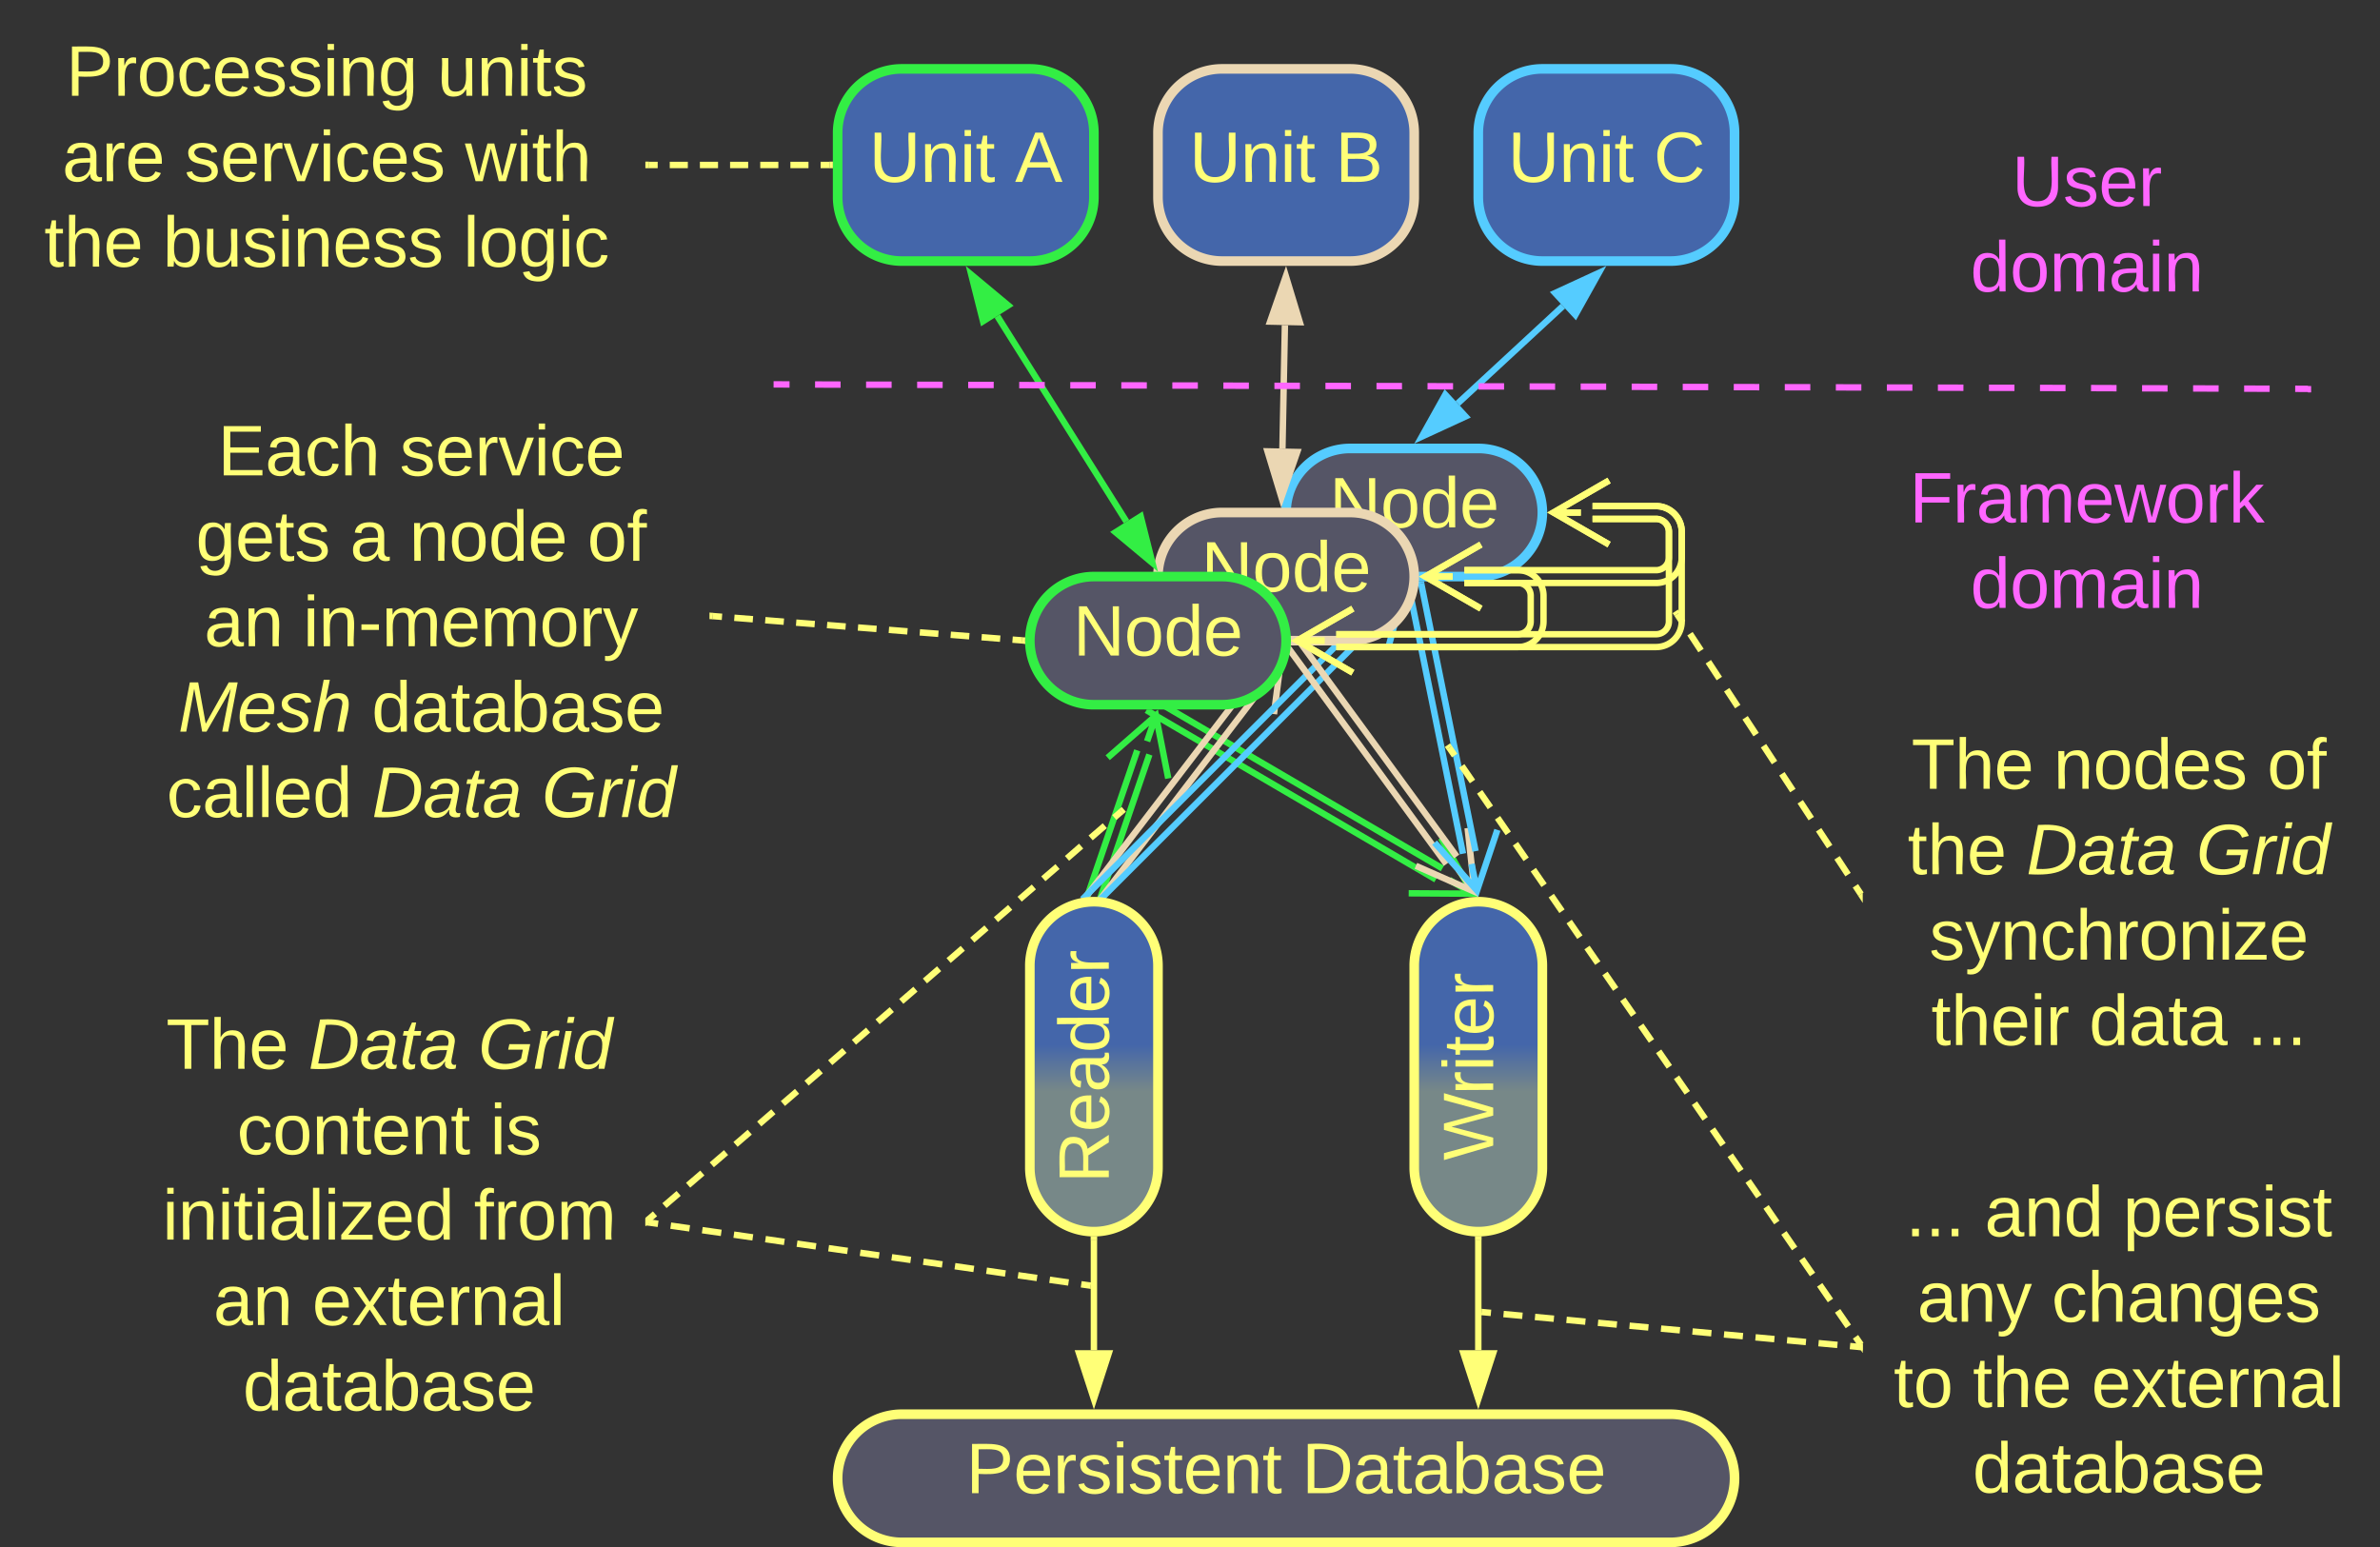 <svg xmlns="http://www.w3.org/2000/svg" xmlns:xlink="http://www.w3.org/1999/xlink" xmlns:lucid="lucid" width="743" height="483"><rect width="100%" height="100%" fill="#333333" stroke="none"/><g transform="translate(-158.5 -578.5)" lucid:page-tab-id="0_0"><path d="M521.87 798.78l86.92 50.84M519.85 802.23l86.92 50.84" stroke="#3e4" stroke-width="2" fill="none"/><path stroke="#3e4" stroke-width=".05" fill="#3e4"/><path d="M520.37 801.4l-1 1.7-3.46-2.05.62-1.05h1.45z" stroke="#3e4" stroke-width=".05" fill="#3e4"/><path d="M608.37 840.1l9.9 17.4-20-.13m20 .12l-7.33-4.3M498.43 856.9l15.1-44.15M502.22 858.2l15.1-44.15" stroke="#3e4" stroke-width="2" fill="none"/><path d="M499.36 857.2l-.47 1.38-2.13.17.75-2.2zM503.15 858.5l-.1.24-2-.16.25-.72z" stroke="#3e4" stroke-width=".05" fill="#3e4"/><path d="M504.3 815.05l15.05-13.16 3.86 19.62m-3.85-19.63l-2.75 8.03" stroke="#3e4" stroke-width="2" fill="none"/><path d="M499.02 856.5l50.8-66.46M502.2 858.9l50.8-66.43" stroke="#ebd7b3" stroke-width="2" fill="none"/><path d="M499.8 857.06l-1.17 1.54-2 .16-.7.17 2.33-3.06zM501.88 858.64l-.66-.05.22-.3z" stroke="#ebd7b3" stroke-width=".05" fill="#ebd7b3"/><path d="M540.32 789.28l18.46-7.7-2.57 19.84m2.58-19.83l-5.16 6.74" stroke="#ebd7b3" stroke-width="2" fill="none"/><path d="M499.3 856.37l87.77-87.77M502.12 859.2l87.78-87.77" stroke="#5cf" stroke-width="2" fill="none"/><path d="M500 857.04l-1.57 1.58-1.8.14-.5.12-.36-.37 2.85-2.83zM501.57 858.62l-.23-.02.1-.1z" stroke="#5cf" stroke-width=".05" fill="#5cf"/><path d="M577.76 766.6l19.32-5.2-5.18 19.33m5.18-19.32l-6 6.02" stroke="#5cf" stroke-width="2" fill="none"/><path d="M563.7 778.13l49.56 67.75M560.48 780.5l49.55 67.75" stroke="#ebd7b3" stroke-width="2" fill="none"/><path d="M564.5 777.57l-1.56 1.15-1.6-2.17-.1-1.4-.03-.15.93-.68z" stroke="#ebd7b3" stroke-width=".05" fill="#ebd7b3"/><path stroke="#ebd7b3" stroke-width=".05" fill="#ebd7b3"/><path d="M616.67 837l2.15 19.88-18.3-8.08m18.3 8.08l-5.02-6.86" stroke="#ebd7b3" stroke-width="2" fill="none"/><path d="M602.16 760.58l16.98 83.64M598.24 761.38l16.98 83.64" stroke="#5cf" stroke-width="2" fill="none"/><path d="M603.12 760.4l-1.9.4-.17-.8h2zM599.2 761.2l-1.9.4-.34-1.6h2z" stroke="#5cf" stroke-width=".05" fill="#5cf"/><path d="M625.96 837.57l-6.36 18.96-13.25-14.98m13.25 15l-1.7-8.34M646.42 674.06l-32.84 30.38" stroke="#5cf" stroke-width="2" fill="none"/><path d="M657.62 663.7l-7.32 13.1-6.3-6.82zM602.38 714.8l7.32-13.1 6.3 6.82z" stroke="#5cf" stroke-width="2" fill="#5cf"/><path d="M620 620a20 20 0 0 1 20-20h40a20 20 0 0 1 20 20v20a20 20 0 0 1-20 20h-40a20 20 0 0 1-20-20z" stroke="#5cf" stroke-width="3" fill="#46a"/><use xlink:href="#a" transform="matrix(1,0,0,1,625,605) translate(4.228 30.278)"/><use xlink:href="#b" transform="matrix(1,0,0,1,625,605) translate(49.784 30.278)"/><path d="M560 738.5a20 20 0 0 1 20-20h40a20 20 0 0 1 20 20 20 20 0 0 1-20 20h-40a20 20 0 0 1-20-20z" stroke="#5cf" stroke-width="3" fill="#556"/><use xlink:href="#c" transform="matrix(1,0,0,1,565,723.5) translate(8.493 19.653)"/><path d="M520 758.5a20 20 0 0 1 20-20h40a20 20 0 0 1 20 20 20 20 0 0 1-20 20h-40a20 20 0 0 1-20-20z" stroke="#ebd7b3" stroke-width="3" fill="#556"/><use xlink:href="#d" transform="matrix(1,0,0,1,525,743.5) translate(8.493 19.653)"/><path d="M480 778.5a20 20 0 0 1 20-20h40a20 20 0 0 1 20 20 20 20 0 0 1-20 20h-40a20 20 0 0 1-20-20z" stroke="#3e4" stroke-width="3" fill="#556"/><use xlink:href="#d" transform="matrix(1,0,0,1,485,763.5) translate(8.493 19.653)"/><path d="M655.66 736.5h19.85a8 8 0 0 1 8 8v28a8 8 0 0 1-8 8h-99.84" stroke="#ff7" stroke-width="2" fill="none"/><path d="M655.66 740.5h19.85a4 4 0 0 1 4 4v28a4 4 0 0 1-4 4h-99.84" stroke="#ff7" stroke-width="2" fill="none"/><path d="M660.83 748.5l-17.33-10 17.33-10m-17.33 10h8.5M580.83 788.5l-17.33-10 17.33-10m-17.33 10h8.5" stroke="#ff7" stroke-width="2" fill="none"/><path d="M655.66 736.5h19.85a8 8 0 0 1 8 8v8a8 8 0 0 1-8 8h-59.84" stroke="#ff7" stroke-width="2" fill="none"/><path d="M655.66 740.5h19.85a4 4 0 0 1 4 4v8a4 4 0 0 1-4 4h-59.84" stroke="#ff7" stroke-width="2" fill="none"/><path d="M660.83 748.5l-17.33-10 17.33-10m-17.33 10h8.5M620.83 768.5l-17.33-10 17.33-10m-17.33 10h8.5" stroke="#ff7" stroke-width="2" fill="none"/><path d="M615.66 756.5h16.7a8 8 0 0 1 8 8v8a8 8 0 0 1-8 8h-56.7" stroke="#ff7" stroke-width="2" fill="none"/><path d="M615.66 760.5h16.7a4 4 0 0 1 4 4v8a4 4 0 0 1-4 4h-56.7" stroke="#ff7" stroke-width="2" fill="none"/><path d="M620.83 768.5l-17.33-10 17.33-10m-17.33 10h8.5M580.83 788.5l-17.33-10 17.33-10m-17.33 10h8.5" stroke="#ff7" stroke-width="2" fill="none"/><path d="M520 620a20 20 0 0 1 20-20h40a20 20 0 0 1 20 20v20a20 20 0 0 1-20 20h-40a20 20 0 0 1-20-20z" stroke="#ebd7b3" stroke-width="3" fill="#46a"/><use xlink:href="#a" transform="matrix(1,0,0,1,525,605) translate(4.815 30.278)"/><use xlink:href="#e" transform="matrix(1,0,0,1,525,605) translate(50.37 30.278)"/><path d="M469.84 677.17l40.32 64.16" stroke="#3e4" stroke-width="2" fill="none"/><path d="M461.72 664.24l11.52 9.6-7.85 4.95zM518.28 754.26l-11.52-9.6 7.85-4.95z" stroke="#3e4" stroke-width="2" fill="#3e4"/><path d="M559.63 680l-.77 38.5" stroke="#ebd7b3" stroke-width="2" fill="none"/><path d="M559.93 664.74l4.35 14.35-9.27-.2zM558.55 733.76l-4.35-14.35 9.27.2z" stroke="#ebd7b3" stroke-width="2" fill="#ebd7b3"/><path d="M420 620a20 20 0 0 1 20-20h40a20 20 0 0 1 20 20v20a20 20 0 0 1-20 20h-40a20 20 0 0 1-20-20z" stroke="#3e4" stroke-width="3" fill="#46a"/><use xlink:href="#a" transform="matrix(1,0,0,1,425,605) translate(4.815 30.278)"/><use xlink:href="#f" transform="matrix(1,0,0,1,425,605) translate(50.37 30.278)"/><path d="M740 804.5a6 6 0 0 1 6-6h148a6 6 0 0 1 6 6v108a6 6 0 0 1-6 6H746a6 6 0 0 1-6-6z" stroke="#ff7" stroke-opacity="0" stroke-width="3" fill="#788" fill-opacity="0"/><use xlink:href="#g" transform="matrix(1,0,0,1,745,803.5) translate(10.216 21.247)"/><use xlink:href="#h" transform="matrix(1,0,0,1,745,803.5) translate(54.599 21.247)"/><use xlink:href="#i" transform="matrix(1,0,0,1,745,803.5) translate(121.265 21.247)"/><use xlink:href="#j" transform="matrix(1,0,0,1,745,803.5) translate(9.043 47.913)"/><use xlink:href="#k" transform="matrix(1,0,0,1,745,803.5) translate(46.08 47.913)"/><use xlink:href="#l" transform="matrix(1,0,0,1,745,803.5) translate(99.105 47.913)"/><use xlink:href="#m" transform="matrix(1,0,0,1,745,803.5) translate(15.802 74.58)"/><use xlink:href="#n" transform="matrix(1,0,0,1,745,803.5) translate(16.42 101.247)"/><use xlink:href="#o" transform="matrix(1,0,0,1,745,803.5) translate(65.679 101.247)"/><use xlink:href="#p" transform="matrix(1,0,0,1,745,803.5) translate(115.062 101.247)"/><path d="M739.45 857.66l-1.72-2.62m-2.3-3.5L732 846.3m-2.3-3.5l-3.45-5.25m-2.3-3.5l-3.44-5.25m-2.3-3.5l-3.43-5.24m-2.3-3.5l-3.44-5.25m-2.3-3.48l-3.44-5.25m-2.3-3.5l-3.45-5.25m-2.3-3.5l-3.44-5.24m-2.28-3.5l-3.45-5.25m-2.3-3.5l-1.72-2.62" stroke="#ff7" stroke-width="2" fill="none"/><path d="M740 860.28l-1.38-2.1 1.38-.9z" stroke="#ff7" stroke-width=".05" fill="#ff7"/><path d="M682.07 770.23l-.57-.86" stroke="#ff7" stroke-width="2" fill="none"/><path d="M200 706a6 6 0 0 1 6-6h168a6 6 0 0 1 6 6v129.5a6 6 0 0 1-6 6H206a6 6 0 0 1-6-6z" stroke="#ff7" stroke-opacity="0" stroke-width="3" fill="#788" fill-opacity="0"/><use xlink:href="#q" transform="matrix(1,0,0,1,205,705) translate(21.481 21.903)"/><use xlink:href="#r" transform="matrix(1,0,0,1,205,705) translate(78.272 21.903)"/><use xlink:href="#s" transform="matrix(1,0,0,1,205,705) translate(14.63 48.569)"/><use xlink:href="#t" transform="matrix(1,0,0,1,205,705) translate(62.778 48.569)"/><use xlink:href="#u" transform="matrix(1,0,0,1,205,705) translate(81.296 48.569)"/><use xlink:href="#i" transform="matrix(1,0,0,1,205,705) translate(136.852 48.569)"/><use xlink:href="#v" transform="matrix(1,0,0,1,205,705) translate(17.253 75.236)"/><use xlink:href="#w" transform="matrix(1,0,0,1,205,705) translate(48.117 75.236)"/><use xlink:href="#x" transform="matrix(1,0,0,1,205,705) translate(9.105 101.903)"/><use xlink:href="#y" transform="matrix(1,0,0,1,205,705) translate(69.537 101.903)"/><use xlink:href="#z" transform="matrix(1,0,0,1,205,705) translate(5.525 128.569)"/><use xlink:href="#k" transform="matrix(1,0,0,1,205,705) translate(69.599 128.569)"/><use xlink:href="#A" transform="matrix(1,0,0,1,205,705) translate(122.623 128.569)"/><path d="M381 770.83l2.9.23m3.85.3l5.8.46m3.85.3l5.8.46m3.85.3l5.8.45m3.85.3l5.8.46m3.85.3l5.8.45m3.85.3l5.8.46m3.85.32l5.8.45m3.85.3l5.8.46m3.85.3l5.8.46m3.85.3l2.9.22" stroke="#ff7" stroke-width="2" fill="none"/><path d="M381.1 769.86l-.15 1.94-.95-.07v-1.96zM478.57 777.53l-.07.97.07.98-1.17-.1.15-1.93z" stroke="#ff7" stroke-width=".05" fill="#ff7"/><path d="M448.5 911.5a20 20 0 0 1 20-20h63a20 20 0 0 1 20 20 20 20 0 0 1-20 20h-63a20 20 0 0 1-20-20z" stroke="#ff7" stroke-width="3" fill="url(#B)" transform="matrix(6.123233995736766e-17,-1,1,6.123233995736766e-17,-411.5,1411.5)"/><use xlink:href="#C" transform="matrix(6.123233995736766e-17,-1,1,6.123233995736766e-17,485,958) translate(10.147 19.653)"/><path d="M568.5 911.5a20 20 0 0 1 20-20h63a20 20 0 0 1 20 20 20 20 0 0 1-20 20h-63a20 20 0 0 1-20-20z" stroke="#ff7" stroke-width="3" fill="url(#D)" transform="matrix(6.123233995736766e-17,-1,1,6.123233995736766e-17,-291.5,1531.5)"/><use xlink:href="#E" transform="matrix(6.123233995736766e-17,-1,1,6.123233995736766e-17,605,958) translate(17.215 19.653)"/><path d="M760 622.67a6 6 0 0 1 6-6h88a6 6 0 0 1 6 6V674a6 6 0 0 1-6 6h-88a6 6 0 0 1-6-6z" stroke="#ff7" stroke-opacity="0" stroke-width="2" fill-opacity="0" fill="#ff7"/><use xlink:href="#F" transform="matrix(1,0,0,1,765,621.667) translate(21.605 21.153)"/><use xlink:href="#G" transform="matrix(1,0,0,1,765,621.667) translate(8.642 47.819)"/><path d="M760 724.5a6 6 0 0 1 6-6h88a6 6 0 0 1 6 6v51.33a6 6 0 0 1-6 6h-88a6 6 0 0 1-6-6z" stroke="#ff7" stroke-opacity="0" stroke-width="2" fill-opacity="0" fill="#ff7"/><use xlink:href="#H" transform="matrix(1,0,0,1,765,723.5) translate(-10.401 18.111)"/><use xlink:href="#I" transform="matrix(1,0,0,1,765,723.5) translate(8.642 44.778)"/><path d="M401 698.5l3.98.02m7.97.02l7.97.03m7.96.02h7.97m7.97.04l7.96.02m7.97.03h7.97m7.96.04l7.97.02m7.97.03h7.96m7.97.04l7.97.02m7.96.03h7.97m7.97.04l7.96.02m7.97.03h7.97m7.96.04l7.97.02m7.97.03h7.96m7.97.04l7.97.02m7.96.03h7.97m7.97.04l7.96.02m7.97.03h7.97m7.96.04l7.97.02m7.97.03h7.96m7.97.04l7.97.02m7.96.03h7.97m7.97.04l7.96.02m7.97.03h7.97m7.96.04l7.97.02m7.97.03h7.96m7.97.03l7.97.03m7.96.02l7.97.03m7.97.04l7.96.02m7.97.02l7.97.03m7.96.03l7.97.03m7.97.02l3.98.02M401.03 698.5H400M878.97 700H880" stroke="#f6f" stroke-width="2" fill="none"/><path d="M420 1040a20 20 0 0 1 20-20h240a20 20 0 0 1 20 20 20 20 0 0 1-20 20H440a20 20 0 0 1-20-20z" stroke="#ff7" stroke-width="3" fill="#556"/><use xlink:href="#J" transform="matrix(1,0,0,1,425,1025) translate(35.098 19.653)"/><use xlink:href="#K" transform="matrix(1,0,0,1,425,1025) translate(139.912 19.653)"/><path d="M500 965.5v34.5" stroke="#ff7" stroke-width="2" fill="none"/><path d="M500.98 965.53h-1.96v-1.1l.98.08.98-.07z" stroke="#ff7" stroke-width=".05" fill="#ff7"/><path d="M500 1015.26l-4.63-14.26h9.26z" stroke="#ff7" stroke-width="2" fill="#ff7"/><path d="M620 965.5v34.5" stroke="#ff7" stroke-width="2" fill="none"/><path d="M620 964.5l.98-.07v1.1H619v-1.1z" stroke="#ff7" stroke-width=".05" fill="#ff7"/><path d="M620 1015.26l-4.63-14.26h9.26z" stroke="#ff7" stroke-width="2" fill="#ff7"/><path d="M160 586a6 6 0 0 1 6-6h188a6 6 0 0 1 6 6v88a6 6 0 0 1-6 6H166a6 6 0 0 1-6-6z" stroke="#ff7" stroke-opacity="0" stroke-width="3" fill="#788" fill-opacity="0"/><g><use xlink:href="#L" transform="matrix(1,0,0,1,165,585) translate(14.111 23.403)"/><use xlink:href="#M" transform="matrix(1,0,0,1,165,585) translate(130.037 23.403)"/><use xlink:href="#N" transform="matrix(1,0,0,1,165,585) translate(12.938 50.069)"/><use xlink:href="#O" transform="matrix(1,0,0,1,165,585) translate(51.148 50.069)"/><use xlink:href="#P" transform="matrix(1,0,0,1,165,585) translate(138.679 50.069)"/><use xlink:href="#j" transform="matrix(1,0,0,1,165,585) translate(7.321 76.736)"/><use xlink:href="#Q" transform="matrix(1,0,0,1,165,585) translate(44.358 76.736)"/><use xlink:href="#R" transform="matrix(1,0,0,1,165,585) translate(138.123 76.736)"/></g><path d="M361 630h2.82m3.77 0h5.64m3.77 0h5.66m3.76 0h5.65m3.77 0h5.65m3.76 0h5.65m3.78 0h2.82" stroke="#ff7" stroke-width="2" fill="none"/><path d="M361.03 630.98H360V629h1.03zM418.5 630.98h-1.03V629h1.03z" stroke="#ff7" stroke-width=".05" fill="#ff7"/><path d="M200 886a6 6 0 0 1 6-6h148a6 6 0 0 1 6 6v148a6 6 0 0 1-6 6H206a6 6 0 0 1-6-6z" stroke="#ff7" stroke-opacity="0" stroke-width="3" fill="#788" fill-opacity="0"/><g><use xlink:href="#S" transform="matrix(1,0,0,1,205,885) translate(5.37 27.153)"/><use xlink:href="#T" transform="matrix(1,0,0,1,205,885) translate(49.753 27.153)"/><use xlink:href="#U" transform="matrix(1,0,0,1,205,885) translate(102.778 27.153)"/><use xlink:href="#V" transform="matrix(1,0,0,1,205,885) translate(27.5 53.819)"/><use xlink:href="#W" transform="matrix(1,0,0,1,205,885) translate(106.512 53.819)"/><use xlink:href="#X" transform="matrix(1,0,0,1,205,885) translate(4.228 80.486)"/><use xlink:href="#Y" transform="matrix(1,0,0,1,205,885) translate(101.451 80.486)"/><use xlink:href="#v" transform="matrix(1,0,0,1,205,885) translate(20.123 107.153)"/><use xlink:href="#Z" transform="matrix(1,0,0,1,205,885) translate(50.988 107.153)"/><use xlink:href="#aa" transform="matrix(1,0,0,1,205,885) translate(29.321 133.819)"/></g><path d="M360.76 959.35l2.22-1.92m2.95-2.55l4.44-3.82m2.95-2.55l4.44-3.82m2.95-2.55l4.45-3.83m2.96-2.54l4.44-3.83m2.96-2.55l4.43-3.83m2.96-2.55l4.42-3.82m2.96-2.55l4.44-3.83m2.95-2.55l4.44-3.83m2.96-2.55l4.44-3.82m2.95-2.55l4.44-3.83m2.95-2.55l4.43-3.83m2.96-2.55l4.43-3.83m2.96-2.55l4.43-3.83m2.96-2.55l4.44-3.83m2.95-2.55l4.45-3.83m2.95-2.56l4.44-3.83m2.95-2.54l4.43-3.82m2.96-2.55l4.42-3.84m2.96-2.55l4.43-3.82m2.97-2.54l2.22-1.92" stroke="#ff7" stroke-width="2" fill="none"/><path d="M361.4 960.07l-1.4 1.22v-2.6l.14-.1z" stroke="#ff7" stroke-width=".05" fill="#ff7"/><path d="M508.57 831.84l.77-.67" stroke="#ff7" stroke-width="2" fill="none"/><path d="M740 944.17a6 6 0 0 1 6-6h148a6 6 0 0 1 6 6V1054a6 6 0 0 1-6 6H746a6 6 0 0 1-6-6z" stroke="#ff7" stroke-opacity="0" stroke-width="3" fill="#788" fill-opacity="0"/><g><use xlink:href="#ab" transform="matrix(1,0,0,1,745,943.167) translate(8.395 21.278)"/><use xlink:href="#ac" transform="matrix(1,0,0,1,745,943.167) translate(33.086 21.278)"/><use xlink:href="#ad" transform="matrix(1,0,0,1,745,943.167) translate(76.296 21.278)"/><use xlink:href="#ae" transform="matrix(1,0,0,1,745,943.167) translate(12.037 47.944)"/><use xlink:href="#af" transform="matrix(1,0,0,1,745,943.167) translate(54.012 47.944)"/><use xlink:href="#ag" transform="matrix(1,0,0,1,745,943.167) translate(4.691 74.611)"/><use xlink:href="#j" transform="matrix(1,0,0,1,745,943.167) translate(29.383 74.611)"/><use xlink:href="#ah" transform="matrix(1,0,0,1,745,943.167) translate(66.42 74.611)"/><use xlink:href="#aa" transform="matrix(1,0,0,1,745,943.167) translate(29.321 101.278)"/></g><path d="M739.43 998.26l-1.67-2.43m-2.24-3.24l-3.35-4.87m-2.23-3.24l-3.36-4.87m-2.23-3.24l-3.35-4.87m-2.24-3.24l-3.35-4.87m-2.22-3.24l-3.35-4.87m-2.24-3.24l-3.36-4.87M702 944l-3.35-4.87m-2.23-3.24l-3.35-4.87m-2.24-3.24l-3.35-4.87m-2.23-3.25l-3.36-4.85m-2.24-3.25l-3.35-4.86m-2.23-3.24l-3.35-4.86m-2.23-3.24l-3.37-4.86m-2.23-3.24l-3.35-4.86m-2.23-3.24l-3.36-4.86m-2.23-3.24l-3.35-4.86m-2.24-3.24l-3.35-4.86m-2.24-3.24l-3.36-4.86m-2.23-3.24l-3.35-4.86m-2.24-3.24l-3.35-4.86m-2.23-3.24l-3.35-4.86m-2.24-3.24l-3.34-4.86m-2.24-3.24l-1.67-2.43" stroke="#ff7" stroke-width="2" fill="none"/><path d="M740 1000.8l-1.38-2 1.38-.96z" stroke="#ff7" stroke-width=".05" fill="#ff7"/><path d="M610.96 811.97l-.58-.84M739 999l-2.95-.28m-3.93-.36l-5.9-.55m-3.93-.35l-5.9-.55m-3.95-.36l-5.9-.55m-3.93-.37l-5.9-.54m-3.94-.38l-5.9-.54m-3.93-.37l-5.9-.53m-3.93-.36l-5.9-.54m-3.94-.36l-5.9-.55m-3.93-.36l-5.9-.56m-3.94-.36l-5.9-.54m-3.92-.37l-5.9-.54m-3.93-.37l-2.95-.27" stroke="#ff7" stroke-width="2" fill="none"/><path d="M740 998.1v1.96l-1.1-.1.17-1.94z" stroke="#ff7" stroke-width=".05" fill="#ff7"/><path d="M621.02 988.1L620 988M361 960.14l2.95.42m3.94.57l5.9.84m3.95.57l5.92.84m3.94.56l5.92.85m3.95.55l5.9.85m3.95.56l5.92.85m3.94.57l5.92.84m3.94.58l5.92.84m3.94.57l5.92.83m3.94.56l5.92.84m3.94.56l5.9.85m3.96.56l5.9.86m3.95.56l5.92.84m3.94.57l5.9.84m3.95.57l2.96.42" stroke="#ff7" stroke-width="2" fill="none"/><path d="M361.15 959.18l-.27 1.93-.88-.12V959z" stroke="#ff7" stroke-width=".05" fill="#ff7"/><path d="M499 979.86l1 .14" stroke="#ff7" stroke-width="2" fill="none"/><defs><path d="M232-93c-1 65-40 97-104 97C67 4 28-28 28-90v-158h33c8 89-33 224 67 224 102 0 64-133 71-224h33v155" id="ai" fill="#ff7"/><path d="M117-194c89-4 53 116 60 194h-32v-121c0-31-8-49-39-48C34-167 62-67 57 0H25l-1-190h30c1 10-1 24 2 32 11-22 29-35 61-36" id="aj" fill="#ff7"/><path d="M24-231v-30h32v30H24zM24 0v-190h32V0H24" id="ak" fill="#ff7"/><path d="M59-47c-2 24 18 29 38 22v24C64 9 27 4 27-40v-127H5v-23h24l9-43h21v43h35v23H59v120" id="al" fill="#ff7"/><g id="a"><use transform="matrix(0.062,0,0,0.062,0,0)" xlink:href="#ai"/><use transform="matrix(0.062,0,0,0.062,15.988,0)" xlink:href="#aj"/><use transform="matrix(0.062,0,0,0.062,28.333,0)" xlink:href="#ak"/><use transform="matrix(0.062,0,0,0.062,33.21,0)" xlink:href="#al"/></g><path d="M212-179c-10-28-35-45-73-45-59 0-87 40-87 99 0 60 29 101 89 101 43 0 62-24 78-52l27 14C228-24 195 4 139 4 59 4 22-46 18-125c-6-104 99-153 187-111 19 9 31 26 39 46" id="am" fill="#ff7"/><use transform="matrix(0.062,0,0,0.062,0,0)" xlink:href="#am" id="b"/><path d="M190 0L58-211 59 0H30v-248h39L202-35l-2-213h31V0h-41" id="an" fill="#ff7"/><path d="M100-194c62-1 85 37 85 99 1 63-27 99-86 99S16-35 15-95c0-66 28-99 85-99zM99-20c44 1 53-31 53-75 0-43-8-75-51-75s-53 32-53 75 10 74 51 75" id="ao" fill="#ff7"/><path d="M85-194c31 0 48 13 60 33l-1-100h32l1 261h-30c-2-10 0-23-3-31C134-8 116 4 85 4 32 4 16-35 15-94c0-66 23-100 70-100zm9 24c-40 0-46 34-46 75 0 40 6 74 45 74 42 0 51-32 51-76 0-42-9-74-50-73" id="ap" fill="#ff7"/><path d="M100-194c63 0 86 42 84 106H49c0 40 14 67 53 68 26 1 43-12 49-29l28 8c-11 28-37 45-77 45C44 4 14-33 15-96c1-61 26-98 85-98zm52 81c6-60-76-77-97-28-3 7-6 17-6 28h103" id="aq" fill="#ff7"/><g id="c"><use transform="matrix(0.062,0,0,0.062,0,0)" xlink:href="#an"/><use transform="matrix(0.062,0,0,0.062,15.988,0)" xlink:href="#ao"/><use transform="matrix(0.062,0,0,0.062,28.333,0)" xlink:href="#ap"/><use transform="matrix(0.062,0,0,0.062,40.679,0)" xlink:href="#aq"/></g><g id="d"><use transform="matrix(0.062,0,0,0.062,0,0)" xlink:href="#an"/><use transform="matrix(0.062,0,0,0.062,15.988,0)" xlink:href="#ao"/><use transform="matrix(0.062,0,0,0.062,28.333,0)" xlink:href="#ap"/><use transform="matrix(0.062,0,0,0.062,40.679,0)" xlink:href="#aq"/></g><path d="M160-131c35 5 61 23 61 61C221 17 115-2 30 0v-248c76 3 177-17 177 60 0 33-19 50-47 57zm-97-11c50-1 110 9 110-42 0-47-63-36-110-37v79zm0 115c55-2 124 14 124-45 0-56-70-42-124-44v89" id="ar" fill="#ff7"/><use transform="matrix(0.062,0,0,0.062,0,0)" xlink:href="#ar" id="e"/><path d="M205 0l-28-72H64L36 0H1l101-248h38L239 0h-34zm-38-99l-47-123c-12 45-31 82-46 123h93" id="as" fill="#ff7"/><use transform="matrix(0.062,0,0,0.062,0,0)" xlink:href="#as" id="f"/><path d="M127-220V0H93v-220H8v-28h204v28h-85" id="at" fill="#ff7"/><path d="M106-169C34-169 62-67 57 0H25v-261h32l-1 103c12-21 28-36 61-36 89 0 53 116 60 194h-32v-121c2-32-8-49-39-48" id="au" fill="#ff7"/><g id="g"><use transform="matrix(0.062,0,0,0.062,0,0)" xlink:href="#at"/><use transform="matrix(0.062,0,0,0.062,13.519,0)" xlink:href="#au"/><use transform="matrix(0.062,0,0,0.062,25.864,0)" xlink:href="#aq"/></g><path d="M135-143c-3-34-86-38-87 0 15 53 115 12 119 90S17 21 10-45l28-5c4 36 97 45 98 0-10-56-113-15-118-90-4-57 82-63 122-42 12 7 21 19 24 35" id="av" fill="#ff7"/><g id="h"><use transform="matrix(0.062,0,0,0.062,0,0)" xlink:href="#aj"/><use transform="matrix(0.062,0,0,0.062,12.346,0)" xlink:href="#ao"/><use transform="matrix(0.062,0,0,0.062,24.691,0)" xlink:href="#ap"/><use transform="matrix(0.062,0,0,0.062,37.037,0)" xlink:href="#aq"/><use transform="matrix(0.062,0,0,0.062,49.383,0)" xlink:href="#av"/></g><path d="M101-234c-31-9-42 10-38 44h38v23H63V0H32v-167H5v-23h27c-7-52 17-82 69-68v24" id="aw" fill="#ff7"/><g id="i"><use transform="matrix(0.062,0,0,0.062,0,0)" xlink:href="#ao"/><use transform="matrix(0.062,0,0,0.062,12.346,0)" xlink:href="#aw"/></g><g id="j"><use transform="matrix(0.062,0,0,0.062,0,0)" xlink:href="#al"/><use transform="matrix(0.062,0,0,0.062,6.173,0)" xlink:href="#au"/><use transform="matrix(0.062,0,0,0.062,18.519,0)" xlink:href="#aq"/></g><path d="M248-139C247-14 144 9 11 0l48-248c105-6 190 8 189 109zm-34 0c1-70-52-87-126-82L50-27c98 7 163-21 164-112" id="ax" fill="#ff7"/><path d="M165-48c-4 18 1 34 23 27l-3 20c-29 8-62 0-52-35h-2C116-14 99 4 63 4 30 4 8-16 8-49c0-68 71-67 138-67 10-26 0-56-31-54-26 1-42 9-47 31l-32-5c8-67 160-71 144 15-5 28-9 54-15 81zM42-50c3 52 80 24 89-6 7-12 7-24 11-38-47 1-103-4-100 44" id="ay" fill="#ff7"/><path d="M51-54c-9 22 5 41 31 30L79-1C43 14 10-4 19-52l22-115H19l5-23h22l19-43h21l-9 43h35l-4 23H73" id="az" fill="#ff7"/><g id="k"><use transform="matrix(0.062,0,0,0.062,0,0)" xlink:href="#ax"/><use transform="matrix(0.062,0,0,0.062,15.988,0)" xlink:href="#ay"/><use transform="matrix(0.062,0,0,0.062,28.333,0)" xlink:href="#az"/><use transform="matrix(0.062,0,0,0.062,34.506,0)" xlink:href="#ay"/></g><path d="M52-101C46-14 166-7 216-51l9-45h-74l6-28h105l-18 87C217-12 181 4 130 4 60 4 18-31 18-101c0-106 78-167 188-146 30 6 48 27 59 54l-34 9c-10-26-31-41-67-40-75 1-107 50-112 123" id="aA" fill="#ff7"/><path d="M66-151c12-25 30-51 66-40l-6 26C45-176 58-65 38 0H6l36-190h30" id="aB" fill="#ff7"/><path d="M50-231l6-30h32l-6 30H50zM6 0l37-190h31L37 0H6" id="aC" fill="#ff7"/><path d="M133-28C103 26-5 8 13-77c13-62 24-115 90-117 29-1 46 15 56 35l19-102h32L160 0h-30zM45-64c-2 27 10 43 35 43 54-1 69-50 69-103 0-29-15-46-42-46-53-1-58 58-62 106" id="aD" fill="#ff7"/><g id="l"><use transform="matrix(0.062,0,0,0.062,0,0)" xlink:href="#aA"/><use transform="matrix(0.062,0,0,0.062,17.284,0)" xlink:href="#aB"/><use transform="matrix(0.062,0,0,0.062,24.63,0)" xlink:href="#aC"/><use transform="matrix(0.062,0,0,0.062,29.506,0)" xlink:href="#aD"/></g><path d="M179-190L93 31C79 59 56 82 12 73V49c39 6 53-20 64-50L1-190h34L92-34l54-156h33" id="aE" fill="#ff7"/><path d="M96-169c-40 0-48 33-48 73s9 75 48 75c24 0 41-14 43-38l32 2c-6 37-31 61-74 61-59 0-76-41-82-99-10-93 101-131 147-64 4 7 5 14 7 22l-32 3c-4-21-16-35-41-35" id="aF" fill="#ff7"/><path d="M114-163C36-179 61-72 57 0H25l-1-190h30c1 12-1 29 2 39 6-27 23-49 58-41v29" id="aG" fill="#ff7"/><path d="M9 0v-24l116-142H16v-24h144v24L44-24h123V0H9" id="aH" fill="#ff7"/><g id="m"><use transform="matrix(0.062,0,0,0.062,0,0)" xlink:href="#av"/><use transform="matrix(0.062,0,0,0.062,11.111,0)" xlink:href="#aE"/><use transform="matrix(0.062,0,0,0.062,22.222,0)" xlink:href="#aj"/><use transform="matrix(0.062,0,0,0.062,34.568,0)" xlink:href="#aF"/><use transform="matrix(0.062,0,0,0.062,45.679,0)" xlink:href="#au"/><use transform="matrix(0.062,0,0,0.062,58.025,0)" xlink:href="#aG"/><use transform="matrix(0.062,0,0,0.062,65.37,0)" xlink:href="#ao"/><use transform="matrix(0.062,0,0,0.062,77.716,0)" xlink:href="#aj"/><use transform="matrix(0.062,0,0,0.062,90.062,0)" xlink:href="#ak"/><use transform="matrix(0.062,0,0,0.062,94.938,0)" xlink:href="#aH"/><use transform="matrix(0.062,0,0,0.062,106.049,0)" xlink:href="#aq"/></g><g id="n"><use transform="matrix(0.062,0,0,0.062,0,0)" xlink:href="#al"/><use transform="matrix(0.062,0,0,0.062,6.173,0)" xlink:href="#au"/><use transform="matrix(0.062,0,0,0.062,18.519,0)" xlink:href="#aq"/><use transform="matrix(0.062,0,0,0.062,30.864,0)" xlink:href="#ak"/><use transform="matrix(0.062,0,0,0.062,35.741,0)" xlink:href="#aG"/></g><path d="M141-36C126-15 110 5 73 4 37 3 15-17 15-53c-1-64 63-63 125-63 3-35-9-54-41-54-24 1-41 7-42 31l-33-3c5-37 33-52 76-52 45 0 72 20 72 64v82c-1 20 7 32 28 27v20c-31 9-61-2-59-35zM48-53c0 20 12 33 32 33 41-3 63-29 60-74-43 2-92-5-92 41" id="aI" fill="#ff7"/><g id="o"><use transform="matrix(0.062,0,0,0.062,0,0)" xlink:href="#ap"/><use transform="matrix(0.062,0,0,0.062,12.346,0)" xlink:href="#aI"/><use transform="matrix(0.062,0,0,0.062,24.691,0)" xlink:href="#al"/><use transform="matrix(0.062,0,0,0.062,30.864,0)" xlink:href="#aI"/></g><path d="M33 0v-38h34V0H33" id="aJ" fill="#ff7"/><g id="p"><use transform="matrix(0.062,0,0,0.062,0,0)" xlink:href="#aJ"/><use transform="matrix(0.062,0,0,0.062,6.173,0)" xlink:href="#aJ"/><use transform="matrix(0.062,0,0,0.062,12.346,0)" xlink:href="#aJ"/></g><path d="M30 0v-248h187v28H63v79h144v27H63v87h162V0H30" id="aK" fill="#ff7"/><g id="q"><use transform="matrix(0.062,0,0,0.062,0,0)" xlink:href="#aK"/><use transform="matrix(0.062,0,0,0.062,14.815,0)" xlink:href="#aI"/><use transform="matrix(0.062,0,0,0.062,27.16,0)" xlink:href="#aF"/><use transform="matrix(0.062,0,0,0.062,38.272,0)" xlink:href="#au"/></g><path d="M108 0H70L1-190h34L89-25l56-165h34" id="aL" fill="#ff7"/><g id="r"><use transform="matrix(0.062,0,0,0.062,0,0)" xlink:href="#av"/><use transform="matrix(0.062,0,0,0.062,11.111,0)" xlink:href="#aq"/><use transform="matrix(0.062,0,0,0.062,23.457,0)" xlink:href="#aG"/><use transform="matrix(0.062,0,0,0.062,30.802,0)" xlink:href="#aL"/><use transform="matrix(0.062,0,0,0.062,41.914,0)" xlink:href="#ak"/><use transform="matrix(0.062,0,0,0.062,46.79,0)" xlink:href="#aF"/><use transform="matrix(0.062,0,0,0.062,57.901,0)" xlink:href="#aq"/></g><path d="M177-190C167-65 218 103 67 71c-23-6-38-20-44-43l32-5c15 47 100 32 89-28v-30C133-14 115 1 83 1 29 1 15-40 15-95c0-56 16-97 71-98 29-1 48 16 59 35 1-10 0-23 2-32h30zM94-22c36 0 50-32 50-73 0-42-14-75-50-75-39 0-46 34-46 75s6 73 46 73" id="aM" fill="#ff7"/><g id="s"><use transform="matrix(0.062,0,0,0.062,0,0)" xlink:href="#aM"/><use transform="matrix(0.062,0,0,0.062,12.346,0)" xlink:href="#aq"/><use transform="matrix(0.062,0,0,0.062,24.691,0)" xlink:href="#al"/><use transform="matrix(0.062,0,0,0.062,30.864,0)" xlink:href="#av"/></g><use transform="matrix(0.062,0,0,0.062,0,0)" xlink:href="#aI" id="t"/><g id="u"><use transform="matrix(0.062,0,0,0.062,0,0)" xlink:href="#aj"/><use transform="matrix(0.062,0,0,0.062,12.346,0)" xlink:href="#ao"/><use transform="matrix(0.062,0,0,0.062,24.691,0)" xlink:href="#ap"/><use transform="matrix(0.062,0,0,0.062,37.037,0)" xlink:href="#aq"/></g><g id="v"><use transform="matrix(0.062,0,0,0.062,0,0)" xlink:href="#aI"/><use transform="matrix(0.062,0,0,0.062,12.346,0)" xlink:href="#aj"/></g><path d="M16-82v-28h88v28H16" id="aN" fill="#ff7"/><path d="M210-169c-67 3-38 105-44 169h-31v-121c0-29-5-50-35-48C34-165 62-65 56 0H25l-1-190h30c1 10-1 24 2 32 10-44 99-50 107 0 11-21 27-35 58-36 85-2 47 119 55 194h-31v-121c0-29-5-49-35-48" id="aO" fill="#ff7"/><g id="w"><use transform="matrix(0.062,0,0,0.062,0,0)" xlink:href="#ak"/><use transform="matrix(0.062,0,0,0.062,4.877,0)" xlink:href="#aj"/><use transform="matrix(0.062,0,0,0.062,17.222,0)" xlink:href="#aN"/><use transform="matrix(0.062,0,0,0.062,24.568,0)" xlink:href="#aO"/><use transform="matrix(0.062,0,0,0.062,43.025,0)" xlink:href="#aq"/><use transform="matrix(0.062,0,0,0.062,55.37,0)" xlink:href="#aO"/><use transform="matrix(0.062,0,0,0.062,73.827,0)" xlink:href="#ao"/><use transform="matrix(0.062,0,0,0.062,86.173,0)" xlink:href="#aG"/><use transform="matrix(0.062,0,0,0.062,93.519,0)" xlink:href="#aE"/></g><path d="M222 0l43-216c-8 16-17 34-26 49L143 0h-22L81-216 41 0H11l48-248h42l38 208 116-208h45L252 0h-30" id="aP" fill="#ff7"/><path d="M111-194c62-3 86 47 72 106H45c-7 38 6 69 45 68 27-1 43-14 53-32l24 11C152-15 129 4 87 4 38 3 12-23 12-71c0-70 32-119 99-123zm44 81c14-66-71-72-95-28-4 8-8 17-11 28h106" id="aQ" fill="#ff7"/><path d="M55-144c13 50 104 24 104 88C159 21 15 23 1-39l26-10c6 40 102 42 102-4-13-50-104-23-104-87 0-71 143-71 148-8l-29 4c-5-35-85-37-89 0" id="aR" fill="#ff7"/><path d="M67-158c15-20 31-36 64-36 94 0 33 127 27 194h-32l25-140c3-38-53-32-70-12C52-117 51-51 37 0H6l51-261h31" id="aS" fill="#ff7"/><g id="x"><use transform="matrix(0.062,0,0,0.062,0,0)" xlink:href="#aP"/><use transform="matrix(0.062,0,0,0.062,18.457,0)" xlink:href="#aQ"/><use transform="matrix(0.062,0,0,0.062,30.802,0)" xlink:href="#aR"/><use transform="matrix(0.062,0,0,0.062,41.914,0)" xlink:href="#aS"/></g><path d="M115-194c53 0 69 39 70 98 0 66-23 100-70 100C84 3 66-7 56-30L54 0H23l1-261h32v101c10-23 28-34 59-34zm-8 174c40 0 45-34 45-75 0-40-5-75-45-74-42 0-51 32-51 76 0 43 10 73 51 73" id="aT" fill="#ff7"/><g id="y"><use transform="matrix(0.062,0,0,0.062,0,0)" xlink:href="#ap"/><use transform="matrix(0.062,0,0,0.062,12.346,0)" xlink:href="#aI"/><use transform="matrix(0.062,0,0,0.062,24.691,0)" xlink:href="#al"/><use transform="matrix(0.062,0,0,0.062,30.864,0)" xlink:href="#aI"/><use transform="matrix(0.062,0,0,0.062,43.21,0)" xlink:href="#aT"/><use transform="matrix(0.062,0,0,0.062,55.556,0)" xlink:href="#aI"/><use transform="matrix(0.062,0,0,0.062,67.901,0)" xlink:href="#av"/><use transform="matrix(0.062,0,0,0.062,79.012,0)" xlink:href="#aq"/></g><path d="M24 0v-261h32V0H24" id="aU" fill="#ff7"/><g id="z"><use transform="matrix(0.062,0,0,0.062,0,0)" xlink:href="#aF"/><use transform="matrix(0.062,0,0,0.062,11.111,0)" xlink:href="#aI"/><use transform="matrix(0.062,0,0,0.062,23.457,0)" xlink:href="#aU"/><use transform="matrix(0.062,0,0,0.062,28.333,0)" xlink:href="#aU"/><use transform="matrix(0.062,0,0,0.062,33.21,0)" xlink:href="#aq"/><use transform="matrix(0.062,0,0,0.062,45.556,0)" xlink:href="#ap"/></g><g id="A"><use transform="matrix(0.062,0,0,0.062,0,0)" xlink:href="#aA"/><use transform="matrix(0.062,0,0,0.062,17.284,0)" xlink:href="#aB"/><use transform="matrix(0.062,0,0,0.062,24.63,0)" xlink:href="#aC"/><use transform="matrix(0.062,0,0,0.062,29.506,0)" xlink:href="#aD"/></g><linearGradient gradientUnits="userSpaceOnUse" id="B" x1="448.5" y1="931.5" x2="551.5" y2="931.5"><stop offset="42.5%" stop-color="#788"/><stop offset="56.67%" stop-color="#46a"/></linearGradient><path d="M233-177c-1 41-23 64-60 70L243 0h-38l-65-103H63V0H30v-248c88 3 205-21 203 71zM63-129c60-2 137 13 137-47 0-61-80-42-137-45v92" id="aV" fill="#ff7"/><g id="C"><use transform="matrix(0.062,0,0,0.062,0,0)" xlink:href="#aV"/><use transform="matrix(0.062,0,0,0.062,15.988,0)" xlink:href="#aq"/><use transform="matrix(0.062,0,0,0.062,28.333,0)" xlink:href="#aI"/><use transform="matrix(0.062,0,0,0.062,40.679,0)" xlink:href="#ap"/><use transform="matrix(0.062,0,0,0.062,53.025,0)" xlink:href="#aq"/><use transform="matrix(0.062,0,0,0.062,65.37,0)" xlink:href="#aG"/></g><linearGradient gradientUnits="userSpaceOnUse" id="D" x1="568.5" y1="931.5" x2="671.5" y2="931.5"><stop offset="42.5%" stop-color="#788"/><stop offset="56.67%" stop-color="#46a"/></linearGradient><path d="M266 0h-40l-56-210L115 0H75L2-248h35L96-30l15-64 43-154h32l59 218 59-218h35" id="aW" fill="#ff7"/><g id="E"><use transform="matrix(0.062,0,0,0.062,0,0)" xlink:href="#aW"/><use transform="matrix(0.062,0,0,0.062,20.494,0)" xlink:href="#aG"/><use transform="matrix(0.062,0,0,0.062,27.84,0)" xlink:href="#ak"/><use transform="matrix(0.062,0,0,0.062,32.716,0)" xlink:href="#al"/><use transform="matrix(0.062,0,0,0.062,38.889,0)" xlink:href="#aq"/><use transform="matrix(0.062,0,0,0.062,51.235,0)" xlink:href="#aG"/></g><path fill="#f6f" d="M232-93c-1 65-40 97-104 97C67 4 28-28 28-90v-158h33c8 89-33 224 67 224 102 0 64-133 71-224h33v155" id="aX"/><path fill="#f6f" d="M135-143c-3-34-86-38-87 0 15 53 115 12 119 90S17 21 10-45l28-5c4 36 97 45 98 0-10-56-113-15-118-90-4-57 82-63 122-42 12 7 21 19 24 35" id="aY"/><path fill="#f6f" d="M100-194c63 0 86 42 84 106H49c0 40 14 67 53 68 26 1 43-12 49-29l28 8c-11 28-37 45-77 45C44 4 14-33 15-96c1-61 26-98 85-98zm52 81c6-60-76-77-97-28-3 7-6 17-6 28h103" id="aZ"/><path fill="#f6f" d="M114-163C36-179 61-72 57 0H25l-1-190h30c1 12-1 29 2 39 6-27 23-49 58-41v29" id="ba"/><g id="F"><use transform="matrix(0.062,0,0,0.062,0,0)" xlink:href="#aX"/><use transform="matrix(0.062,0,0,0.062,15.988,0)" xlink:href="#aY"/><use transform="matrix(0.062,0,0,0.062,27.099,0)" xlink:href="#aZ"/><use transform="matrix(0.062,0,0,0.062,39.444,0)" xlink:href="#ba"/></g><path fill="#f6f" d="M85-194c31 0 48 13 60 33l-1-100h32l1 261h-30c-2-10 0-23-3-31C134-8 116 4 85 4 32 4 16-35 15-94c0-66 23-100 70-100zm9 24c-40 0-46 34-46 75 0 40 6 74 45 74 42 0 51-32 51-76 0-42-9-74-50-73" id="bb"/><path fill="#f6f" d="M100-194c62-1 85 37 85 99 1 63-27 99-86 99S16-35 15-95c0-66 28-99 85-99zM99-20c44 1 53-31 53-75 0-43-8-75-51-75s-53 32-53 75 10 74 51 75" id="bc"/><path fill="#f6f" d="M210-169c-67 3-38 105-44 169h-31v-121c0-29-5-50-35-48C34-165 62-65 56 0H25l-1-190h30c1 10-1 24 2 32 10-44 99-50 107 0 11-21 27-35 58-36 85-2 47 119 55 194h-31v-121c0-29-5-49-35-48" id="bd"/><path fill="#f6f" d="M141-36C126-15 110 5 73 4 37 3 15-17 15-53c-1-64 63-63 125-63 3-35-9-54-41-54-24 1-41 7-42 31l-33-3c5-37 33-52 76-52 45 0 72 20 72 64v82c-1 20 7 32 28 27v20c-31 9-61-2-59-35zM48-53c0 20 12 33 32 33 41-3 63-29 60-74-43 2-92-5-92 41" id="be"/><path fill="#f6f" d="M24-231v-30h32v30H24zM24 0v-190h32V0H24" id="bf"/><path fill="#f6f" d="M117-194c89-4 53 116 60 194h-32v-121c0-31-8-49-39-48C34-167 62-67 57 0H25l-1-190h30c1 10-1 24 2 32 11-22 29-35 61-36" id="bg"/><g id="G"><use transform="matrix(0.062,0,0,0.062,0,0)" xlink:href="#bb"/><use transform="matrix(0.062,0,0,0.062,12.346,0)" xlink:href="#bc"/><use transform="matrix(0.062,0,0,0.062,24.691,0)" xlink:href="#bd"/><use transform="matrix(0.062,0,0,0.062,43.148,0)" xlink:href="#be"/><use transform="matrix(0.062,0,0,0.062,55.494,0)" xlink:href="#bf"/><use transform="matrix(0.062,0,0,0.062,60.37,0)" xlink:href="#bg"/></g><path fill="#f6f" d="M63-220v92h138v28H63V0H30v-248h175v28H63" id="bh"/><path fill="#f6f" d="M206 0h-36l-40-164L89 0H53L-1-190h32L70-26l43-164h34l41 164 42-164h31" id="bi"/><path fill="#f6f" d="M143 0L79-87 56-68V0H24v-261h32v163l83-92h37l-77 82L181 0h-38" id="bj"/><g id="H"><use transform="matrix(0.062,0,0,0.062,0,0)" xlink:href="#bh"/><use transform="matrix(0.062,0,0,0.062,13.519,0)" xlink:href="#ba"/><use transform="matrix(0.062,0,0,0.062,20.864,0)" xlink:href="#be"/><use transform="matrix(0.062,0,0,0.062,33.21,0)" xlink:href="#bd"/><use transform="matrix(0.062,0,0,0.062,51.667,0)" xlink:href="#aZ"/><use transform="matrix(0.062,0,0,0.062,64.012,0)" xlink:href="#bi"/><use transform="matrix(0.062,0,0,0.062,80,0)" xlink:href="#bc"/><use transform="matrix(0.062,0,0,0.062,92.346,0)" xlink:href="#ba"/><use transform="matrix(0.062,0,0,0.062,99.691,0)" xlink:href="#bj"/></g><g id="I"><use transform="matrix(0.062,0,0,0.062,0,0)" xlink:href="#bb"/><use transform="matrix(0.062,0,0,0.062,12.346,0)" xlink:href="#bc"/><use transform="matrix(0.062,0,0,0.062,24.691,0)" xlink:href="#bd"/><use transform="matrix(0.062,0,0,0.062,43.148,0)" xlink:href="#be"/><use transform="matrix(0.062,0,0,0.062,55.494,0)" xlink:href="#bf"/><use transform="matrix(0.062,0,0,0.062,60.37,0)" xlink:href="#bg"/></g><path d="M30-248c87 1 191-15 191 75 0 78-77 80-158 76V0H30v-248zm33 125c57 0 124 11 124-50 0-59-68-47-124-48v98" id="bk" fill="#ff7"/><g id="J"><use transform="matrix(0.062,0,0,0.062,0,0)" xlink:href="#bk"/><use transform="matrix(0.062,0,0,0.062,14.815,0)" xlink:href="#aq"/><use transform="matrix(0.062,0,0,0.062,27.16,0)" xlink:href="#aG"/><use transform="matrix(0.062,0,0,0.062,34.506,0)" xlink:href="#av"/><use transform="matrix(0.062,0,0,0.062,45.617,0)" xlink:href="#ak"/><use transform="matrix(0.062,0,0,0.062,50.494,0)" xlink:href="#av"/><use transform="matrix(0.062,0,0,0.062,61.605,0)" xlink:href="#al"/><use transform="matrix(0.062,0,0,0.062,67.778,0)" xlink:href="#aq"/><use transform="matrix(0.062,0,0,0.062,80.123,0)" xlink:href="#aj"/><use transform="matrix(0.062,0,0,0.062,92.469,0)" xlink:href="#al"/></g><path d="M30-248c118-7 216 8 213 122C240-48 200 0 122 0H30v-248zM63-27c89 8 146-16 146-99s-60-101-146-95v194" id="bl" fill="#ff7"/><g id="K"><use transform="matrix(0.062,0,0,0.062,0,0)" xlink:href="#bl"/><use transform="matrix(0.062,0,0,0.062,15.988,0)" xlink:href="#aI"/><use transform="matrix(0.062,0,0,0.062,28.333,0)" xlink:href="#al"/><use transform="matrix(0.062,0,0,0.062,34.506,0)" xlink:href="#aI"/><use transform="matrix(0.062,0,0,0.062,46.852,0)" xlink:href="#aT"/><use transform="matrix(0.062,0,0,0.062,59.198,0)" xlink:href="#aI"/><use transform="matrix(0.062,0,0,0.062,71.543,0)" xlink:href="#av"/><use transform="matrix(0.062,0,0,0.062,82.654,0)" xlink:href="#aq"/></g><g id="L"><use transform="matrix(0.062,0,0,0.062,0,0)" xlink:href="#bk"/><use transform="matrix(0.062,0,0,0.062,14.815,0)" xlink:href="#aG"/><use transform="matrix(0.062,0,0,0.062,22.16,0)" xlink:href="#ao"/><use transform="matrix(0.062,0,0,0.062,34.506,0)" xlink:href="#aF"/><use transform="matrix(0.062,0,0,0.062,45.617,0)" xlink:href="#aq"/><use transform="matrix(0.062,0,0,0.062,57.963,0)" xlink:href="#av"/><use transform="matrix(0.062,0,0,0.062,69.074,0)" xlink:href="#av"/><use transform="matrix(0.062,0,0,0.062,80.185,0)" xlink:href="#ak"/><use transform="matrix(0.062,0,0,0.062,85.062,0)" xlink:href="#aj"/><use transform="matrix(0.062,0,0,0.062,97.407,0)" xlink:href="#aM"/></g><path d="M84 4C-5 8 30-112 23-190h32v120c0 31 7 50 39 49 72-2 45-101 50-169h31l1 190h-30c-1-10 1-25-2-33-11 22-28 36-60 37" id="bm" fill="#ff7"/><g id="M"><use transform="matrix(0.062,0,0,0.062,0,0)" xlink:href="#bm"/><use transform="matrix(0.062,0,0,0.062,12.346,0)" xlink:href="#aj"/><use transform="matrix(0.062,0,0,0.062,24.691,0)" xlink:href="#ak"/><use transform="matrix(0.062,0,0,0.062,29.568,0)" xlink:href="#al"/><use transform="matrix(0.062,0,0,0.062,35.741,0)" xlink:href="#av"/></g><g id="N"><use transform="matrix(0.062,0,0,0.062,0,0)" xlink:href="#aI"/><use transform="matrix(0.062,0,0,0.062,12.346,0)" xlink:href="#aG"/><use transform="matrix(0.062,0,0,0.062,19.691,0)" xlink:href="#aq"/></g><g id="O"><use transform="matrix(0.062,0,0,0.062,0,0)" xlink:href="#av"/><use transform="matrix(0.062,0,0,0.062,11.111,0)" xlink:href="#aq"/><use transform="matrix(0.062,0,0,0.062,23.457,0)" xlink:href="#aG"/><use transform="matrix(0.062,0,0,0.062,30.802,0)" xlink:href="#aL"/><use transform="matrix(0.062,0,0,0.062,41.914,0)" xlink:href="#ak"/><use transform="matrix(0.062,0,0,0.062,46.79,0)" xlink:href="#aF"/><use transform="matrix(0.062,0,0,0.062,57.901,0)" xlink:href="#aq"/><use transform="matrix(0.062,0,0,0.062,70.247,0)" xlink:href="#av"/></g><path d="M206 0h-36l-40-164L89 0H53L-1-190h32L70-26l43-164h34l41 164 42-164h31" id="bn" fill="#ff7"/><g id="P"><use transform="matrix(0.062,0,0,0.062,0,0)" xlink:href="#bn"/><use transform="matrix(0.062,0,0,0.062,15.988,0)" xlink:href="#ak"/><use transform="matrix(0.062,0,0,0.062,20.864,0)" xlink:href="#al"/><use transform="matrix(0.062,0,0,0.062,27.037,0)" xlink:href="#au"/></g><g id="Q"><use transform="matrix(0.062,0,0,0.062,0,0)" xlink:href="#aT"/><use transform="matrix(0.062,0,0,0.062,12.346,0)" xlink:href="#bm"/><use transform="matrix(0.062,0,0,0.062,24.691,0)" xlink:href="#av"/><use transform="matrix(0.062,0,0,0.062,35.802,0)" xlink:href="#ak"/><use transform="matrix(0.062,0,0,0.062,40.679,0)" xlink:href="#aj"/><use transform="matrix(0.062,0,0,0.062,53.025,0)" xlink:href="#aq"/><use transform="matrix(0.062,0,0,0.062,65.37,0)" xlink:href="#av"/><use transform="matrix(0.062,0,0,0.062,76.481,0)" xlink:href="#av"/></g><g id="R"><use transform="matrix(0.062,0,0,0.062,0,0)" xlink:href="#aU"/><use transform="matrix(0.062,0,0,0.062,4.877,0)" xlink:href="#ao"/><use transform="matrix(0.062,0,0,0.062,17.222,0)" xlink:href="#aM"/><use transform="matrix(0.062,0,0,0.062,29.568,0)" xlink:href="#ak"/><use transform="matrix(0.062,0,0,0.062,34.444,0)" xlink:href="#aF"/></g><g id="S"><use transform="matrix(0.062,0,0,0.062,0,0)" xlink:href="#at"/><use transform="matrix(0.062,0,0,0.062,13.519,0)" xlink:href="#au"/><use transform="matrix(0.062,0,0,0.062,25.864,0)" xlink:href="#aq"/></g><g id="T"><use transform="matrix(0.062,0,0,0.062,0,0)" xlink:href="#ax"/><use transform="matrix(0.062,0,0,0.062,15.988,0)" xlink:href="#ay"/><use transform="matrix(0.062,0,0,0.062,28.333,0)" xlink:href="#az"/><use transform="matrix(0.062,0,0,0.062,34.506,0)" xlink:href="#ay"/></g><g id="U"><use transform="matrix(0.062,0,0,0.062,0,0)" xlink:href="#aA"/><use transform="matrix(0.062,0,0,0.062,17.284,0)" xlink:href="#aB"/><use transform="matrix(0.062,0,0,0.062,24.63,0)" xlink:href="#aC"/><use transform="matrix(0.062,0,0,0.062,29.506,0)" xlink:href="#aD"/></g><g id="V"><use transform="matrix(0.062,0,0,0.062,0,0)" xlink:href="#aF"/><use transform="matrix(0.062,0,0,0.062,11.111,0)" xlink:href="#ao"/><use transform="matrix(0.062,0,0,0.062,23.457,0)" xlink:href="#aj"/><use transform="matrix(0.062,0,0,0.062,35.802,0)" xlink:href="#al"/><use transform="matrix(0.062,0,0,0.062,41.975,0)" xlink:href="#aq"/><use transform="matrix(0.062,0,0,0.062,54.321,0)" xlink:href="#aj"/><use transform="matrix(0.062,0,0,0.062,66.667,0)" xlink:href="#al"/></g><g id="W"><use transform="matrix(0.062,0,0,0.062,0,0)" xlink:href="#ak"/><use transform="matrix(0.062,0,0,0.062,4.877,0)" xlink:href="#av"/></g><g id="X"><use transform="matrix(0.062,0,0,0.062,0,0)" xlink:href="#ak"/><use transform="matrix(0.062,0,0,0.062,4.877,0)" xlink:href="#aj"/><use transform="matrix(0.062,0,0,0.062,17.222,0)" xlink:href="#ak"/><use transform="matrix(0.062,0,0,0.062,22.099,0)" xlink:href="#al"/><use transform="matrix(0.062,0,0,0.062,28.272,0)" xlink:href="#ak"/><use transform="matrix(0.062,0,0,0.062,33.148,0)" xlink:href="#aI"/><use transform="matrix(0.062,0,0,0.062,45.494,0)" xlink:href="#aU"/><use transform="matrix(0.062,0,0,0.062,50.37,0)" xlink:href="#ak"/><use transform="matrix(0.062,0,0,0.062,55.247,0)" xlink:href="#aH"/><use transform="matrix(0.062,0,0,0.062,66.358,0)" xlink:href="#aq"/><use transform="matrix(0.062,0,0,0.062,78.704,0)" xlink:href="#ap"/></g><g id="Y"><use transform="matrix(0.062,0,0,0.062,0,0)" xlink:href="#aw"/><use transform="matrix(0.062,0,0,0.062,6.173,0)" xlink:href="#aG"/><use transform="matrix(0.062,0,0,0.062,13.519,0)" xlink:href="#ao"/><use transform="matrix(0.062,0,0,0.062,25.864,0)" xlink:href="#aO"/></g><path d="M141 0L90-78 38 0H4l68-98-65-92h35l48 74 47-74h35l-64 92 68 98h-35" id="bo" fill="#ff7"/><g id="Z"><use transform="matrix(0.062,0,0,0.062,0,0)" xlink:href="#aq"/><use transform="matrix(0.062,0,0,0.062,12.346,0)" xlink:href="#bo"/><use transform="matrix(0.062,0,0,0.062,23.457,0)" xlink:href="#al"/><use transform="matrix(0.062,0,0,0.062,29.63,0)" xlink:href="#aq"/><use transform="matrix(0.062,0,0,0.062,41.975,0)" xlink:href="#aG"/><use transform="matrix(0.062,0,0,0.062,49.321,0)" xlink:href="#aj"/><use transform="matrix(0.062,0,0,0.062,61.667,0)" xlink:href="#aI"/><use transform="matrix(0.062,0,0,0.062,74.012,0)" xlink:href="#aU"/></g><g id="aa"><use transform="matrix(0.062,0,0,0.062,0,0)" xlink:href="#ap"/><use transform="matrix(0.062,0,0,0.062,12.346,0)" xlink:href="#aI"/><use transform="matrix(0.062,0,0,0.062,24.691,0)" xlink:href="#al"/><use transform="matrix(0.062,0,0,0.062,30.864,0)" xlink:href="#aI"/><use transform="matrix(0.062,0,0,0.062,43.21,0)" xlink:href="#aT"/><use transform="matrix(0.062,0,0,0.062,55.556,0)" xlink:href="#aI"/><use transform="matrix(0.062,0,0,0.062,67.901,0)" xlink:href="#av"/><use transform="matrix(0.062,0,0,0.062,79.012,0)" xlink:href="#aq"/></g><g id="ab"><use transform="matrix(0.062,0,0,0.062,0,0)" xlink:href="#aJ"/><use transform="matrix(0.062,0,0,0.062,6.173,0)" xlink:href="#aJ"/><use transform="matrix(0.062,0,0,0.062,12.346,0)" xlink:href="#aJ"/></g><g id="ac"><use transform="matrix(0.062,0,0,0.062,0,0)" xlink:href="#aI"/><use transform="matrix(0.062,0,0,0.062,12.346,0)" xlink:href="#aj"/><use transform="matrix(0.062,0,0,0.062,24.691,0)" xlink:href="#ap"/></g><path d="M115-194c55 1 70 41 70 98S169 2 115 4C84 4 66-9 55-30l1 105H24l-1-265h31l2 30c10-21 28-34 59-34zm-8 174c40 0 45-34 45-75s-6-73-45-74c-42 0-51 32-51 76 0 43 10 73 51 73" id="bp" fill="#ff7"/><g id="ad"><use transform="matrix(0.062,0,0,0.062,0,0)" xlink:href="#bp"/><use transform="matrix(0.062,0,0,0.062,12.346,0)" xlink:href="#aq"/><use transform="matrix(0.062,0,0,0.062,24.691,0)" xlink:href="#aG"/><use transform="matrix(0.062,0,0,0.062,32.037,0)" xlink:href="#av"/><use transform="matrix(0.062,0,0,0.062,43.148,0)" xlink:href="#ak"/><use transform="matrix(0.062,0,0,0.062,48.025,0)" xlink:href="#av"/><use transform="matrix(0.062,0,0,0.062,59.136,0)" xlink:href="#al"/></g><g id="ae"><use transform="matrix(0.062,0,0,0.062,0,0)" xlink:href="#aI"/><use transform="matrix(0.062,0,0,0.062,12.346,0)" xlink:href="#aj"/><use transform="matrix(0.062,0,0,0.062,24.691,0)" xlink:href="#aE"/></g><g id="af"><use transform="matrix(0.062,0,0,0.062,0,0)" xlink:href="#aF"/><use transform="matrix(0.062,0,0,0.062,11.111,0)" xlink:href="#au"/><use transform="matrix(0.062,0,0,0.062,23.457,0)" xlink:href="#aI"/><use transform="matrix(0.062,0,0,0.062,35.802,0)" xlink:href="#aj"/><use transform="matrix(0.062,0,0,0.062,48.148,0)" xlink:href="#aM"/><use transform="matrix(0.062,0,0,0.062,60.494,0)" xlink:href="#aq"/><use transform="matrix(0.062,0,0,0.062,72.84,0)" xlink:href="#av"/></g><g id="ag"><use transform="matrix(0.062,0,0,0.062,0,0)" xlink:href="#al"/><use transform="matrix(0.062,0,0,0.062,6.173,0)" xlink:href="#ao"/></g><g id="ah"><use transform="matrix(0.062,0,0,0.062,0,0)" xlink:href="#aq"/><use transform="matrix(0.062,0,0,0.062,12.346,0)" xlink:href="#bo"/><use transform="matrix(0.062,0,0,0.062,23.457,0)" xlink:href="#al"/><use transform="matrix(0.062,0,0,0.062,29.63,0)" xlink:href="#aq"/><use transform="matrix(0.062,0,0,0.062,41.975,0)" xlink:href="#aG"/><use transform="matrix(0.062,0,0,0.062,49.321,0)" xlink:href="#aj"/><use transform="matrix(0.062,0,0,0.062,61.667,0)" xlink:href="#aI"/><use transform="matrix(0.062,0,0,0.062,74.012,0)" xlink:href="#aU"/></g></defs></g></svg>
